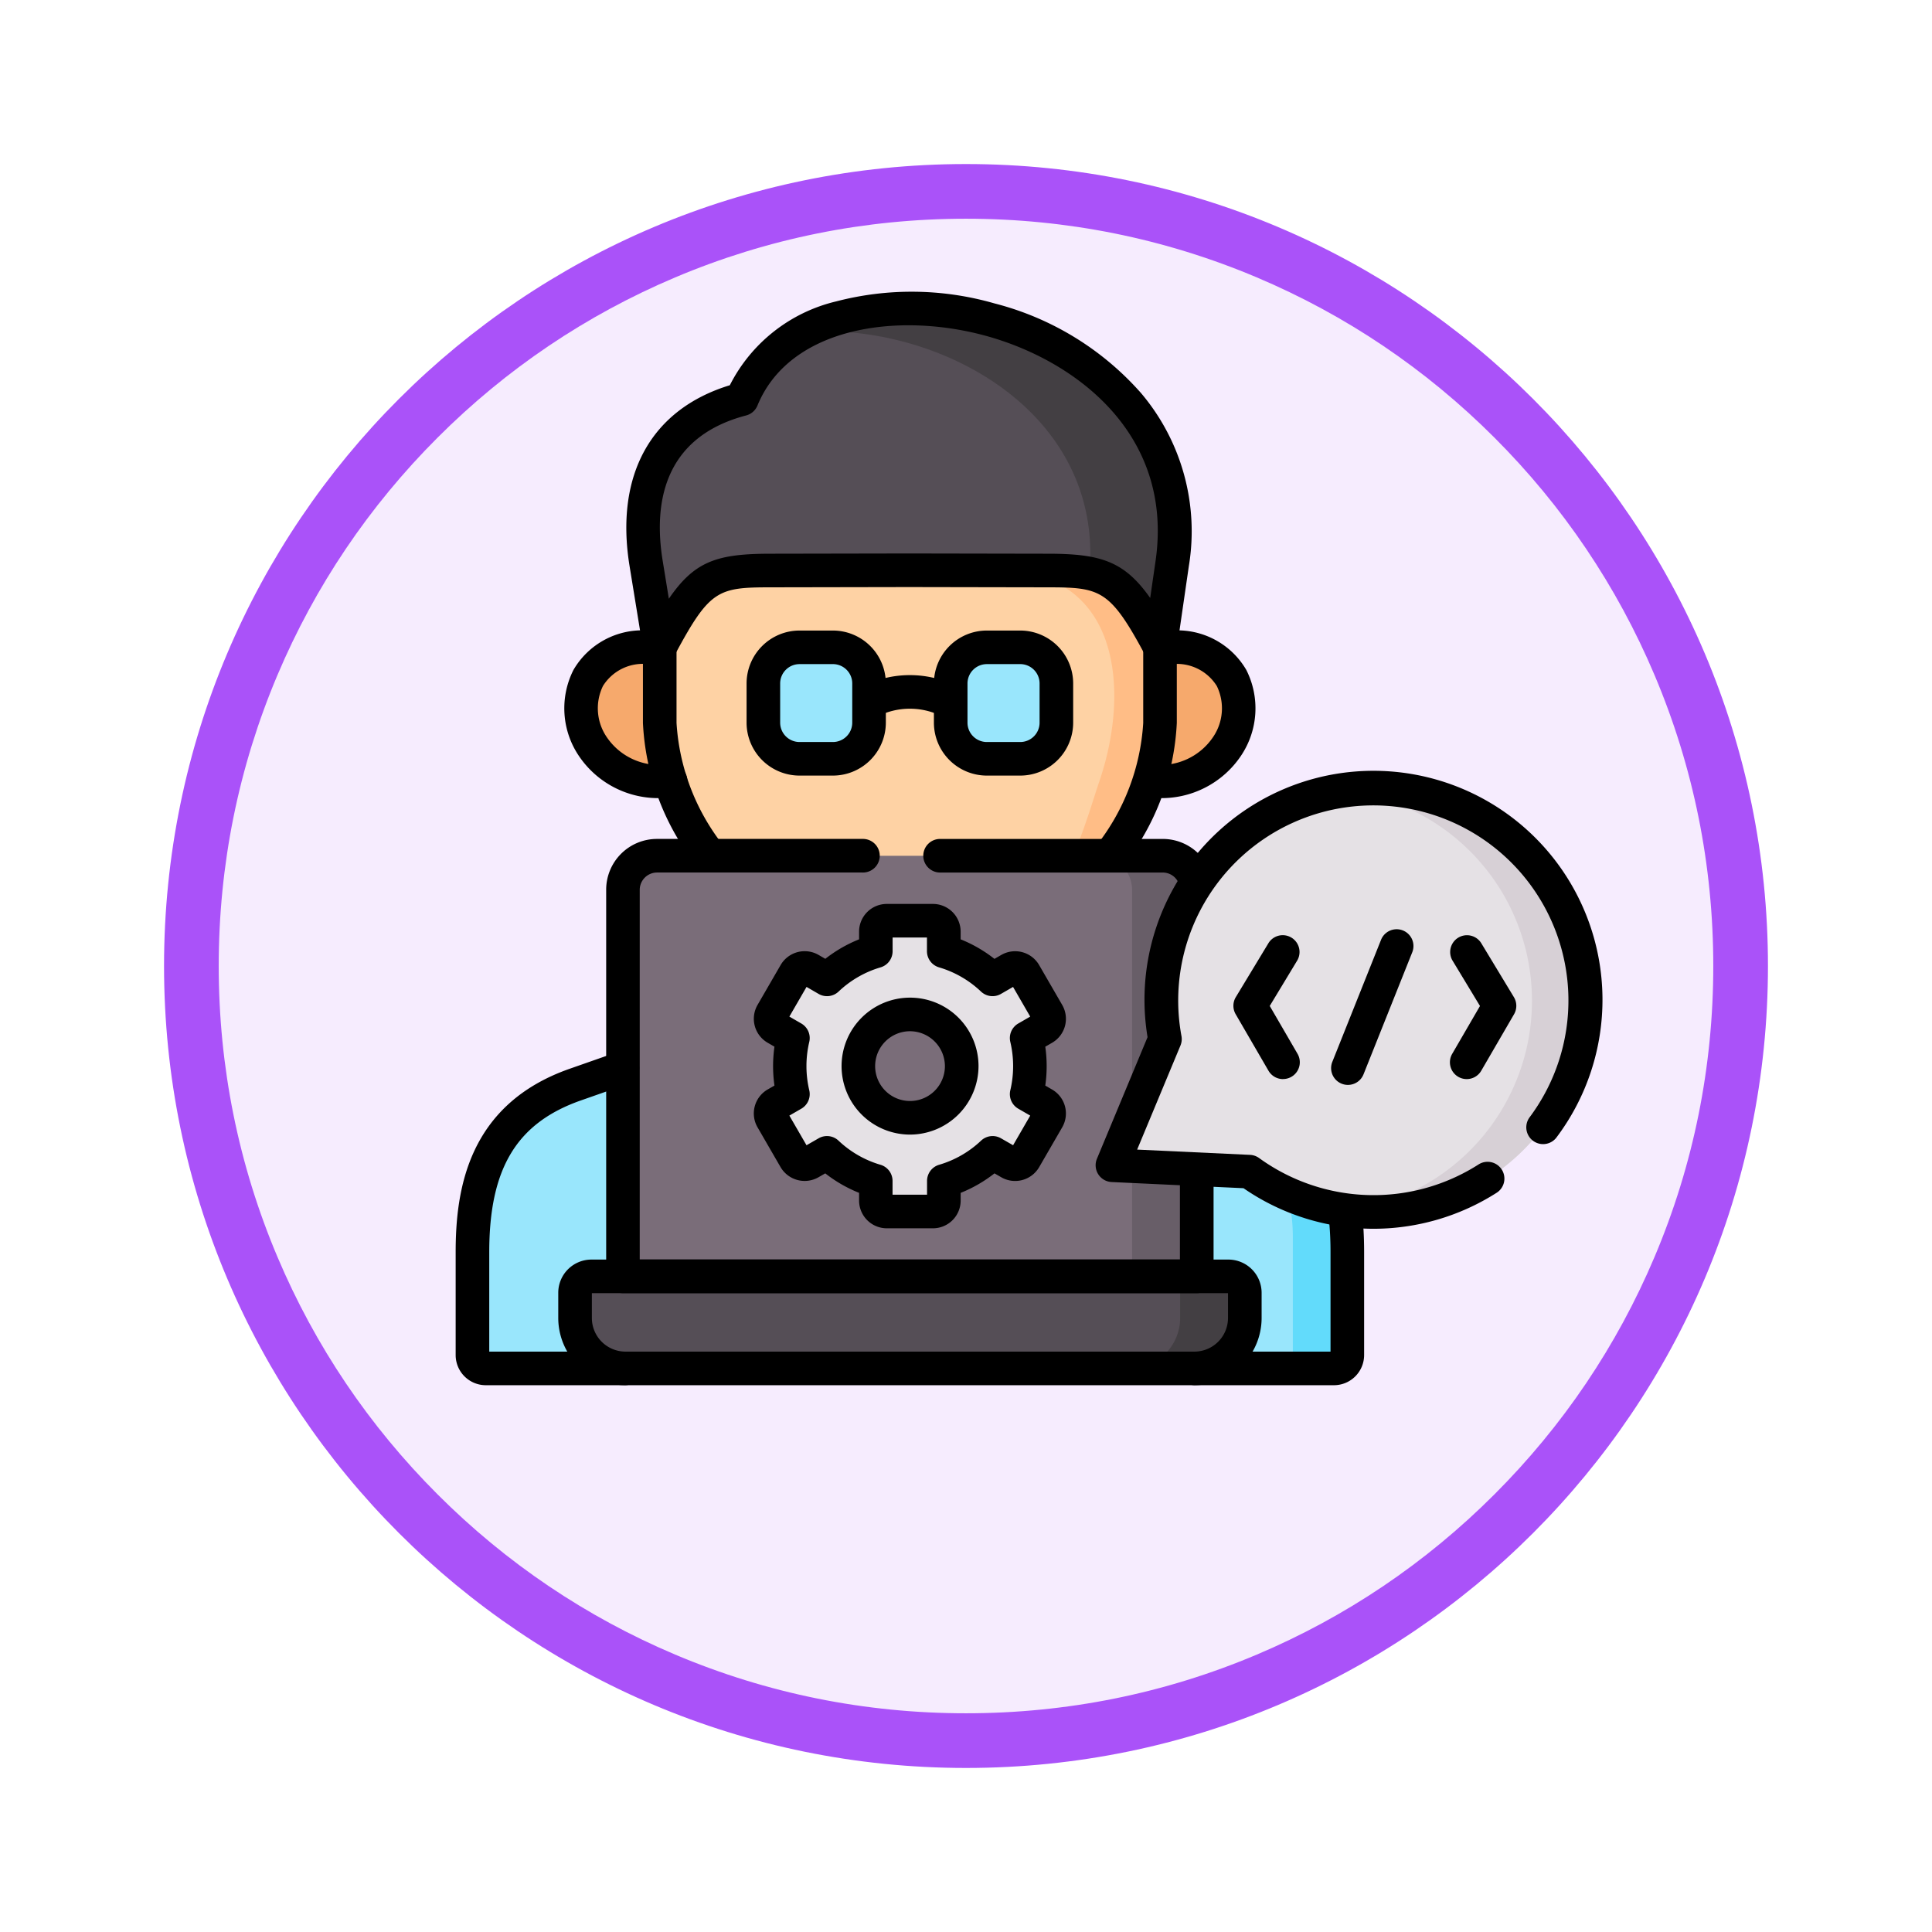 <svg xmlns="http://www.w3.org/2000/svg" xmlns:xlink="http://www.w3.org/1999/xlink" width="106" height="106" viewBox="0 0 106 106">
  <defs>
    <filter id="Trazado_982547" x="0" y="0" width="106" height="106" filterUnits="userSpaceOnUse">
      <feOffset dy="3" input="SourceAlpha"/>
      <feGaussianBlur stdDeviation="3" result="blur"/>
      <feFlood flood-opacity="0.161"/>
      <feComposite operator="in" in2="blur"/>
      <feComposite in="SourceGraphic"/>
    </filter>
  </defs>
  <g id="Grupo_1230754" data-name="Grupo 1230754" transform="translate(-171 -744)">
    <g id="Grupo_1174813" data-name="Grupo 1174813" transform="translate(0 -638)">
      <g id="Grupo_1173169" data-name="Grupo 1173169" transform="translate(0 -2329)">
        <g id="Grupo_1172017" data-name="Grupo 1172017" transform="translate(0 2654)">
          <g id="Grupo_1167337" data-name="Grupo 1167337" transform="translate(180 1063)">
            <g id="Grupo_1166720" data-name="Grupo 1166720" transform="translate(0)">
              <g id="Grupo_1164305" data-name="Grupo 1164305">
                <g id="Grupo_1163948" data-name="Grupo 1163948">
                  <g id="Grupo_1158168" data-name="Grupo 1158168">
                    <g id="Grupo_1152576" data-name="Grupo 1152576">
                      <g id="Grupo_1148633" data-name="Grupo 1148633">
                        <g id="Grupo_1148525" data-name="Grupo 1148525">
                          <g transform="matrix(1, 0, 0, 1, -9, -6)" filter="url(#Trazado_982547)">
                            <g id="Trazado_982547-2" data-name="Trazado 982547" transform="translate(9 6)" fill="#f6ecfe">
                              <path d="M 44 86.5 C 38.262 86.5 32.696 85.377 27.458 83.161 C 22.397 81.02 17.852 77.956 13.948 74.052 C 10.044 70.148 6.98 65.603 4.839 60.542 C 2.623 55.304 1.5 49.738 1.5 44 C 1.5 38.262 2.623 32.696 4.839 27.458 C 6.98 22.397 10.044 17.852 13.948 13.948 C 17.852 10.044 22.397 6.98 27.458 4.839 C 32.696 2.623 38.262 1.5 44 1.5 C 49.738 1.5 55.304 2.623 60.542 4.839 C 65.603 6.98 70.148 10.044 74.052 13.948 C 77.956 17.852 81.02 22.397 83.161 27.458 C 85.377 32.696 86.5 38.262 86.5 44 C 86.5 49.738 85.377 55.304 83.161 60.542 C 81.02 65.603 77.956 70.148 74.052 74.052 C 70.148 77.956 65.603 81.02 60.542 83.161 C 55.304 85.377 49.738 86.5 44 86.5 Z" stroke="none"/>
                              <path d="M 44 3 C 38.464 3 33.095 4.084 28.042 6.221 C 23.16 8.286 18.775 11.242 15.009 15.009 C 11.242 18.775 8.286 23.16 6.221 28.042 C 4.084 33.095 3 38.464 3 44 C 3 49.536 4.084 54.905 6.221 59.958 C 8.286 64.84 11.242 69.225 15.009 72.991 C 18.775 76.758 23.16 79.714 28.042 81.779 C 33.095 83.916 38.464 85 44 85 C 49.536 85 54.905 83.916 59.958 81.779 C 64.84 79.714 69.225 76.758 72.991 72.991 C 76.758 69.225 79.714 64.84 81.779 59.958 C 83.916 54.905 85 49.536 85 44 C 85 38.464 83.916 33.095 81.779 28.042 C 79.714 23.16 76.758 18.775 72.991 15.009 C 69.225 11.242 64.84 8.286 59.958 6.221 C 54.905 4.084 49.536 3 44 3 M 44 0 C 68.301 0 88 19.699 88 44 C 88 68.301 68.301 88 44 88 C 19.699 88 0 68.301 0 44 C 0 19.699 19.699 0 44 0 Z" stroke="none" fill="#aa52f9"/>
                            </g>
                          </g>
                        </g>
                      </g>
                    </g>
                  </g>
                </g>
              </g>
            </g>
          </g>
        </g>
      </g>
    </g>
    <g id="ingeniero-de-software_3_" data-name="ingeniero-de-software (3)" transform="translate(196 746.13)">
      <g id="Grupo_1230753" data-name="Grupo 1230753" transform="translate(0 13.87)">
        <g id="Grupo_1230719" data-name="Grupo 1230719" transform="translate(10.282 0.923)">
          <path id="Trazado_1219834" data-name="Trazado 1219834" d="M103.117,27.618C98.985,28.7,97.1,31.94,97.86,36.629l.749,4.6h27.448l.668-4.6c2.013-13.918-19.738-18.457-23.607-9.011Z" transform="translate(-97.695 -22.639)" fill="#554e56" fill-rule="evenodd"/>
        </g>
        <g id="Grupo_1230720" data-name="Grupo 1230720" transform="translate(6.875 19.515)">
          <path id="Trazado_1219835" data-name="Trazado 1219835" d="M68.986,199.286c-5.5,0-4.565,7.767,1.23,7.332a7.382,7.382,0,0,0-.569-7.332Z" transform="translate(-65.325 -199.286)" fill="#f6a96c" fill-rule="evenodd"/>
        </g>
        <g id="Grupo_1230721" data-name="Grupo 1230721" transform="translate(36.785 19.515)">
          <path id="Trazado_1219836" data-name="Trazado 1219836" d="M351.358,199.286c-2.122,2.376-2.583,4.872-.569,7.332,5.795.435,6.733-7.332,1.23-7.332Z" transform="translate(-349.499 -199.286)" fill="#f6a96c" fill-rule="evenodd"/>
        </g>
        <g id="Grupo_1230722" data-name="Grupo 1230722" transform="translate(19.138 0.922)">
          <path id="Trazado_1219837" data-name="Trazado 1219837" d="M181.836,23.923c7.295-.529,16.438,4.322,15.634,13.256-.021.228-.049.463-.081.7l-.485,3.351h4.438l.668-4.6c1.662-11.493-12.875-16.589-20.174-12.7Z" transform="translate(-181.836 -22.634)" fill="#433f43" fill-rule="evenodd"/>
        </g>
        <g id="Grupo_1230723" data-name="Grupo 1230723" transform="translate(11.197 15.288)">
          <path id="Trazado_1219838" data-name="Trazado 1219838" d="M120.064,159.125l-7.608.014c-3.338,0-4.048.421-6.076,4.213v4.153a9.934,9.934,0,0,0,.569,3.179,15.422,15.422,0,0,0,2.189,4.108l10.756,2.885,11.174-2.885a15.423,15.423,0,0,0,2.189-4.108,9.933,9.933,0,0,0,.569-3.179v-4.153c-2.028-3.792-2.822-4.209-6.156-4.213Z" transform="translate(-106.381 -159.125)" fill="#fed2a4" fill-rule="evenodd"/>
        </g>
        <g id="Grupo_1230724" data-name="Grupo 1230724" transform="translate(29.782 15.299)">
          <path id="Trazado_1219839" data-name="Trazado 1219839" d="M282.965,159.225c6.627.018,7.256,6.505,5.542,11.545-.348,1.02-.843,2.744-1.462,4.111-.095.21-.193.41-.292.6l2.115-.547.2-.053a15.423,15.423,0,0,0,2.189-4.108,9.933,9.933,0,0,0,.569-3.179v-4.153c-2.028-3.792-2.822-4.209-6.156-4.213Z" transform="translate(-282.965 -159.225)" fill="#ffbd86" fill-rule="evenodd"/>
        </g>
        <g id="Grupo_1230725" data-name="Grupo 1230725" transform="translate(9.36 0)">
          <path id="Trazado_1219840" data-name="Trazado 1219840" d="M118.214,34.307a.922.922,0,0,1-.813-.487c-1.935-3.619-2.467-3.723-5.344-3.726l-7.609-.014-7.6.014c-2.9,0-3.348.141-5.265,3.726a.922.922,0,0,1-1.723-.287l-.749-4.6h0c-.815-5.014,1.185-8.607,5.5-9.927a8.834,8.834,0,0,1,5.837-4.6,16.41,16.41,0,0,1,8.677.109,16.02,16.02,0,0,1,8.039,4.912,11.73,11.73,0,0,1,2.633,9.492l-.668,4.6a.922.922,0,0,1-.753.775A.911.911,0,0,1,118.214,34.307ZM90.927,28.635l.339,2.084c1.417-2.068,2.652-2.466,5.575-2.469l7.607-.014,7.611.014c2.915,0,4.2.419,5.616,2.428l.294-2.028c1.008-6.97-4.4-11.015-9.333-12.361-4.89-1.333-10.757-.446-12.509,3.832a.922.922,0,0,1-.619.542c-4.659,1.221-5.063,5.009-4.581,7.972Z" transform="translate(-88.929 -13.87)"/>
        </g>
        <g id="Grupo_1230726" data-name="Grupo 1230726" transform="translate(21.758 21.04)">
          <path id="Trazado_1219841" data-name="Trazado 1219841" d="M207.653,216.167a.922.922,0,0,1-.4-1.752,5.754,5.754,0,0,1,5.28,0,.922.922,0,0,1-.8,1.661,3.915,3.915,0,0,0-3.681,0A.918.918,0,0,1,207.653,216.167Z" transform="translate(-206.731 -213.773)"/>
        </g>
        <g id="Grupo_1230727" data-name="Grupo 1230727" transform="translate(37.153 18.593)">
          <path id="Trazado_1219842" data-name="Trazado 1219842" d="M354.382,199.721q-.261,0-.527-.02a.922.922,0,0,1,.138-1.838,3.471,3.471,0,0,0,3.406-1.48,2.8,2.8,0,0,0,.211-2.81,2.583,2.583,0,0,0-2.456-1.2h-.661a.922.922,0,0,1,0-1.843h.661a4.369,4.369,0,0,1,4.075,2.163,4.665,4.665,0,0,1-.282,4.692A5.247,5.247,0,0,1,354.382,199.721Z" transform="translate(-353.002 -190.528)"/>
        </g>
        <g id="Grupo_1230728" data-name="Grupo 1230728" transform="translate(5.958 18.593)">
          <path id="Trazado_1219843" data-name="Trazado 1219843" d="M61.956,199.721a5.245,5.245,0,0,1-4.563-2.337,4.666,4.666,0,0,1-.281-4.693,4.367,4.367,0,0,1,4.073-2.163h.661a.922.922,0,0,1,0,1.843h-.661a2.581,2.581,0,0,0-2.454,1.2,2.8,2.8,0,0,0,.211,2.811,3.47,3.47,0,0,0,3.4,1.48.922.922,0,1,1,.138,1.838Q62.217,199.721,61.956,199.721Z" transform="translate(-56.607 -190.528)"/>
        </g>
        <g id="Grupo_1230729" data-name="Grupo 1230729" transform="translate(10.275 18.593)">
          <path id="Trazado_1219844" data-name="Trazado 1219844" d="M123.234,203.812a.922.922,0,0,1-.742-1.467,12.048,12.048,0,0,0,2.58-6.741v-4.153a.922.922,0,1,1,1.843,0V195.6a13.7,13.7,0,0,1-2.937,7.832A.92.92,0,0,1,123.234,203.812Zm-21.929,0a.92.92,0,0,1-.744-.376,13.705,13.705,0,0,1-2.937-7.832v-4.153a.922.922,0,1,1,1.843,0V195.6a12.05,12.05,0,0,0,2.58,6.741.922.922,0,0,1-.742,1.467Z" transform="translate(-97.624 -190.529)"/>
        </g>
        <g id="Grupo_1230730" data-name="Grupo 1230730" transform="translate(27.161 19.515)">
          <path id="Trazado_1219845" data-name="Trazado 1219845" d="M260.043,199.286a1.988,1.988,0,0,0-1.985,1.98v2.156a1.987,1.987,0,0,0,1.985,1.98h1.827a1.987,1.987,0,0,0,1.985-1.98v-2.156a1.988,1.988,0,0,0-1.985-1.98Z" transform="translate(-258.058 -199.286)" fill="#99e6fc" fill-rule="evenodd"/>
        </g>
        <g id="Grupo_1230731" data-name="Grupo 1230731" transform="translate(16.882 19.515)">
          <path id="Trazado_1219846" data-name="Trazado 1219846" d="M162.386,199.286a1.988,1.988,0,0,0-1.985,1.98v2.156a1.987,1.987,0,0,0,1.985,1.98h1.827a1.987,1.987,0,0,0,1.985-1.98v-2.156a1.988,1.988,0,0,0-1.985-1.98Z" transform="translate(-160.401 -199.286)" fill="#99e6fc" fill-rule="evenodd"/>
        </g>
        <g id="Grupo_1230732" data-name="Grupo 1230732" transform="translate(0.922 42.588)">
          <path id="Trazado_1219847" data-name="Trazado 1219847" d="M14.4,419.423c-4.719,1.658-5.64,5.352-5.64,9.2v5.646a.735.735,0,0,0,.734.729h7.661l3.658-7.206-3.8-9.285Z" transform="translate(-8.757 -418.505)" fill="#99e6fc" fill-rule="evenodd"/>
        </g>
        <g id="Grupo_1230733" data-name="Grupo 1230733" transform="translate(36.322 42.588)">
          <path id="Trazado_1219848" data-name="Trazado 1219848" d="M349.439,418.505l-4.34,9.53L349.305,435h7.657a.735.735,0,0,0,.734-.729V428.62c0-3.845-.921-7.539-5.64-9.2Z" transform="translate(-345.099 -418.505)" fill="#99e6fc" fill-rule="evenodd"/>
        </g>
        <g id="Grupo_1230734" data-name="Grupo 1230734" transform="translate(9.18 30.955)">
          <path id="Trazado_1219849" data-name="Trazado 1219849" d="M113.923,307.979H89.079a1.869,1.869,0,0,0-1.862,1.861v21.212H118.7V309.84a1.868,1.868,0,0,0-1.862-1.861Z" transform="translate(-87.217 -307.979)" fill="#7a6d79" fill-rule="evenodd"/>
        </g>
        <g id="Grupo_1230735" data-name="Grupo 1230735" transform="translate(6.548 54.028)">
          <path id="Trazado_1219850" data-name="Trazado 1219850" d="M96.324,527.2H63.11a.9.9,0,0,0-.9.9v1.391a2.773,2.773,0,0,0,2.769,2.762H96.19a2.773,2.773,0,0,0,2.769-2.762V528.1a.9.9,0,0,0-.9-.9Z" transform="translate(-62.21 -527.198)" fill="#554e56" fill-rule="evenodd"/>
        </g>
        <g id="Grupo_1230736" data-name="Grupo 1230736" transform="translate(35.25 30.955)">
          <path id="Trazado_1219851" data-name="Trazado 1219851" d="M336.777,319.614v11.44h3.549V309.842a1.868,1.868,0,0,0-1.862-1.861h-3.549a1.869,1.869,0,0,1,1.862,1.861v9.772Z" transform="translate(-334.915 -307.981)" fill="#685e68" fill-rule="evenodd"/>
        </g>
        <g id="Grupo_1230737" data-name="Grupo 1230737" transform="translate(36.979 54.028)">
          <path id="Trazado_1219852" data-name="Trazado 1219852" d="M355.025,527.2h-1.813a.9.9,0,0,1,.9.9v1.391a2.773,2.773,0,0,1-2.769,2.762h3.549a2.773,2.773,0,0,0,2.769-2.762V528.1a.9.9,0,0,0-.9-.9Z" transform="translate(-351.342 -527.198)" fill="#433f43" fill-rule="evenodd"/>
        </g>
        <g id="Grupo_1230738" data-name="Grupo 1230738" transform="translate(40.661 42.588)">
          <path id="Trazado_1219853" data-name="Trazado 1219853" d="M386.332,418.505v2.86c3.974,1.788,5.271,3.256,5.271,6.435V435h2.252a.735.735,0,0,0,.734-.729V428.62c0-3.845-.921-7.539-5.64-9.2Z" transform="translate(-386.332 -418.505)" fill="#62dbfb" fill-rule="evenodd"/>
        </g>
        <g id="Grupo_1230739" data-name="Grupo 1230739" transform="translate(17.28 34.516)">
          <path id="Trazado_1219854" data-name="Trazado 1219854" d="M169.957,343.49a6.556,6.556,0,0,0-2.671,1.542l-.938-.543a.6.6,0,0,0-.822.221l-1.265,2.187a.6.6,0,0,0,.221.817l.935.54a6.7,6.7,0,0,0,0,3.077l-.935.54a.6.6,0,0,0-.221.817l1.265,2.187a.605.605,0,0,0,.822.217l.938-.54a6.547,6.547,0,0,0,2.671,1.539v1.079a.6.6,0,0,0,.6.6h2.534a.6.6,0,0,0,.6-.6V356.09a6.548,6.548,0,0,0,2.671-1.539l.942.54a.6.6,0,0,0,.819-.217l1.265-2.187a.6.6,0,0,0-.221-.817l-.935-.54a6.7,6.7,0,0,0,0-3.077l.935-.54a.6.6,0,0,0,.221-.817l-1.265-2.187a.6.6,0,0,0-.819-.221l-.942.543a6.555,6.555,0,0,0-2.671-1.542v-1.079a.6.6,0,0,0-.6-.6h-2.534a.6.6,0,0,0-.6.6v1.079Zm1.866,3.466a2.835,2.835,0,1,1-2.846,2.835,2.84,2.84,0,0,1,2.846-2.835Z" transform="translate(-164.181 -341.815)" fill="#e5e1e5" fill-rule="evenodd"/>
        </g>
        <g id="Grupo_1230740" data-name="Grupo 1230740" transform="translate(21.154 38.736)">
          <path id="Trazado_1219855" data-name="Trazado 1219855" d="M204.758,389.422a3.757,3.757,0,1,1,3.765-3.757A3.767,3.767,0,0,1,204.758,389.422Zm0-5.671a1.914,1.914,0,1,0,1.921,1.914A1.921,1.921,0,0,0,204.758,383.751Z" transform="translate(-200.99 -381.908)"/>
        </g>
        <g id="Grupo_1230741" data-name="Grupo 1230741" transform="translate(16.357 33.594)">
          <path id="Trazado_1219856" data-name="Trazado 1219856" d="M165.245,350.854h-2.534a1.522,1.522,0,0,1-1.519-1.521v-.424a7.532,7.532,0,0,1-1.856-1.069l-.372.214a1.53,1.53,0,0,1-2.078-.553l-1.266-2.189a1.519,1.519,0,0,1,.562-2.078l.367-.212a7.578,7.578,0,0,1,0-2.133l-.37-.214a1.519,1.519,0,0,1-.557-2.078l1.264-2.185a1.526,1.526,0,0,1,2.078-.56l.375.217A7.541,7.541,0,0,1,161.192,335v-.424a1.52,1.52,0,0,1,1.519-1.518h2.534a1.52,1.52,0,0,1,1.519,1.518V335a7.539,7.539,0,0,1,1.855,1.072l.375-.216a1.522,1.522,0,0,1,2.079.56l1.264,2.185a1.519,1.519,0,0,1-.562,2.078l-.367.212a7.583,7.583,0,0,1,0,2.133l.37.214a1.518,1.518,0,0,1,.557,2.078l-1.264,2.185a1.525,1.525,0,0,1-2.078.553l-.372-.214a7.53,7.53,0,0,1-1.856,1.07v.424A1.521,1.521,0,0,1,165.245,350.854Zm-2.209-1.843h1.885v-.757a.922.922,0,0,1,.662-.885,5.659,5.659,0,0,0,2.3-1.322.921.921,0,0,1,1.093-.132l.666.382.94-1.626-.656-.379a.922.922,0,0,1-.437-1.009,5.776,5.776,0,0,0,0-2.656.922.922,0,0,1,.436-1.009l.656-.379-.941-1.628-.662.382a.921.921,0,0,1-1.1-.13,5.664,5.664,0,0,0-2.3-1.326.922.922,0,0,1-.662-.884V334.9h-1.885v.754a.921.921,0,0,1-.662.884,5.662,5.662,0,0,0-2.3,1.326.922.922,0,0,1-1.1.129l-.66-.383-.942,1.629.656.379a.922.922,0,0,1,.436,1.009,5.774,5.774,0,0,0,0,2.656.922.922,0,0,1-.436,1.009l-.656.379.941,1.627.664-.382a.921.921,0,0,1,1.094.131,5.658,5.658,0,0,0,2.3,1.322.922.922,0,0,1,.662.885v.757Zm6.875-2.557h0Zm.947-1.621h0Zm-13.755,0h0Zm13.639-.442h0Zm-13.526,0h0Zm13.527-4.864h0Zm-13.525,0h0Zm13.64-.442h0Zm-13.76,0h0Zm12.82-1.627h0Zm-.441-.116h0Zm-10.994,0v0Z" transform="translate(-155.415 -333.057)"/>
        </g>
        <g id="Grupo_1230742" data-name="Grupo 1230742" transform="translate(8.258 30.033)">
          <path id="Trazado_1219857" data-name="Trazado 1219857" d="M110.863,324.138H79.381a.922.922,0,0,1-.922-.922V302a2.787,2.787,0,0,1,2.784-2.783H92.516a.922.922,0,1,1,0,1.843H81.243A.953.953,0,0,0,80.3,302v20.29h29.638V302a.941.941,0,0,0-.941-.939H96.81a.922.922,0,1,1,0-1.843H109A2.787,2.787,0,0,1,111.784,302v21.212A.922.922,0,0,1,110.863,324.138Z" transform="translate(-78.459 -299.222)"/>
        </g>
        <g id="Grupo_1230743" data-name="Grupo 1230743" transform="translate(5.626 53.106)">
          <path id="Trazado_1219858" data-name="Trazado 1219858" d="M88.355,525.338a.922.922,0,0,1,0-1.843,1.846,1.846,0,0,0,1.847-1.84v-1.367H55.3v1.367a1.846,1.846,0,0,0,1.847,1.84.922.922,0,0,1,0,1.843,3.691,3.691,0,0,1-3.691-3.683v-1.391a1.822,1.822,0,0,1,1.821-1.819H90.221a1.824,1.824,0,0,1,1.825,1.819v1.391A3.691,3.691,0,0,1,88.355,525.338Z" transform="translate(-53.453 -518.444)"/>
        </g>
        <g id="Grupo_1230744" data-name="Grupo 1230744" transform="translate(15.961 18.593)">
          <path id="Trazado_1219859" data-name="Trazado 1219859" d="M156.378,198.488h-1.827a2.908,2.908,0,0,1-2.907-2.9V193.43a2.908,2.908,0,0,1,2.907-2.9h1.827a2.908,2.908,0,0,1,2.907,2.9v2.156A2.908,2.908,0,0,1,156.378,198.488Zm-1.827-6.116a1.062,1.062,0,0,0-1.064,1.059v2.156a1.062,1.062,0,0,0,1.064,1.059h1.827a1.062,1.062,0,0,0,1.064-1.059V193.43a1.062,1.062,0,0,0-1.064-1.059Z" transform="translate(-151.644 -190.528)"/>
        </g>
        <g id="Grupo_1230745" data-name="Grupo 1230745" transform="translate(26.239 18.593)">
          <path id="Trazado_1219860" data-name="Trazado 1219860" d="M254.035,198.488h-1.827a2.908,2.908,0,0,1-2.907-2.9V193.43a2.908,2.908,0,0,1,2.907-2.9h1.827a2.908,2.908,0,0,1,2.907,2.9v2.156A2.908,2.908,0,0,1,254.035,198.488Zm-1.827-6.116a1.062,1.062,0,0,0-1.064,1.059v2.156a1.062,1.062,0,0,0,1.064,1.059h1.827a1.062,1.062,0,0,0,1.064-1.059V193.43a1.063,1.063,0,0,0-1.064-1.059Z" transform="translate(-249.301 -190.528)"/>
        </g>
        <g id="Grupo_1230746" data-name="Grupo 1230746" transform="translate(0 41.666)">
          <path id="Trazado_1219861" data-name="Trazado 1219861" d="M48.185,428.08H1.656A1.655,1.655,0,0,1,0,426.43v-5.646c0-3.378.649-8.1,6.256-10.066l2.618-.918a.922.922,0,0,1,.61,1.739l-2.618.918c-3.521,1.237-5.023,3.727-5.023,8.327v5.454H48v-5.454c0-4.6-1.5-7.09-5.024-8.327l-2.618-.918a.922.922,0,0,1,.61-1.739l2.618.918c5.608,1.97,6.257,6.689,6.257,10.067v5.646A1.655,1.655,0,0,1,48.185,428.08Z" transform="translate(0 -409.746)"/>
        </g>
        <g id="Grupo_1230747" data-name="Grupo 1230747" transform="translate(36.033 27.264)">
          <path id="Trazado_1219862" data-name="Trazado 1219862" d="M366.515,278.307a11.628,11.628,0,0,1-16.653,15.625l-3.236-.151-4.266-.2L344,289.645l1.244-2.986a11.64,11.64,0,0,1,21.274-8.352Z" transform="translate(-342.36 -272.913)" fill="#e5e1e5" fill-rule="evenodd"/>
        </g>
        <g id="Grupo_1230748" data-name="Grupo 1230748" transform="translate(48.733 27.264)">
          <path id="Trazado_1219863" data-name="Trazado 1219863" d="M471.542,278.346a11.617,11.617,0,0,1-8.205,17.714,11.614,11.614,0,1,0-.316-23.034,11.621,11.621,0,0,1,8.521,5.32Z" transform="translate(-463.021 -272.913)" fill="#d7d0d6" fill-rule="evenodd"/>
        </g>
        <g id="Grupo_1230749" data-name="Grupo 1230749" transform="translate(35.112 26.348)">
          <path id="Trazado_1219864" data-name="Trazado 1219864" d="M348.844,289.279a12.554,12.554,0,0,1-7.128-2.226l-7.234-.338a.922.922,0,0,1-.808-1.275l2.778-6.674a12.564,12.564,0,1,1,22.418,5.527.922.922,0,0,1-1.469-1.113,10.705,10.705,0,1,0-19.089-4.478.921.921,0,0,1-.055.524l-2.376,5.709,6.19.289a.922.922,0,0,1,.5.173,10.7,10.7,0,0,0,12.023.365.922.922,0,1,1,.985,1.558A12.582,12.582,0,0,1,348.844,289.279Z" transform="translate(-333.603 -264.21)"/>
        </g>
        <g id="Grupo_1230750" data-name="Grupo 1230750" transform="translate(42.674 35.287)">
          <path id="Trazado_1219865" data-name="Trazado 1219865" d="M408.175,357.058a.921.921,0,0,1-.8-.459l-1.8-3.1a.921.921,0,0,1,.008-.94l1.8-2.976a.922.922,0,0,1,1.577.954l-1.516,2.508,1.525,2.626a.922.922,0,0,1-.8,1.385Z" transform="translate(-405.453 -349.14)"/>
        </g>
        <g id="Grupo_1230751" data-name="Grupo 1230751" transform="translate(48.032 34.965)">
          <path id="Trazado_1219866" data-name="Trazado 1219866" d="M457.287,354.636a.922.922,0,0,1-.856-1.264l2.681-6.715a.922.922,0,0,1,1.712.684l-2.681,6.715A.922.922,0,0,1,457.287,354.636Z" transform="translate(-456.365 -346.077)"/>
        </g>
        <g id="Grupo_1230752" data-name="Grupo 1230752" transform="translate(54.554 35.287)">
          <path id="Trazado_1219867" data-name="Trazado 1219867" d="M519.254,357.057a.922.922,0,0,1-.8-1.385l1.525-2.626-1.517-2.508a.922.922,0,0,1,1.577-.954l1.8,2.976a.921.921,0,0,1,.008.94l-1.8,3.1A.921.921,0,0,1,519.254,357.057Z" transform="translate(-518.333 -349.139)"/>
        </g>
      </g>
    </g>
  </g>
</svg>

